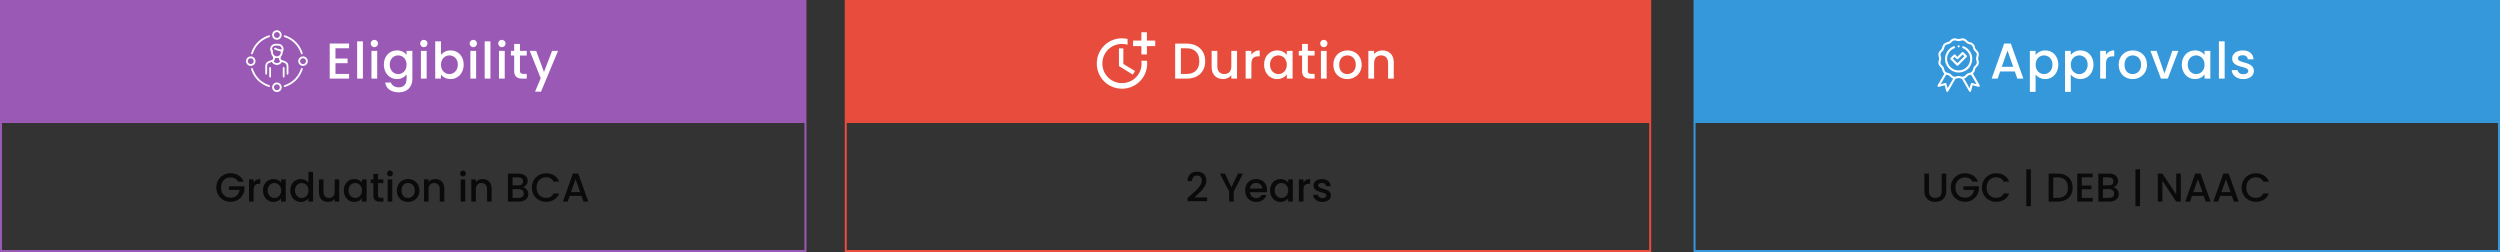 <svg width="1240" height="125" viewBox="0 0 1240 125" fill="none" xmlns="http://www.w3.org/2000/svg">
<rect x="0" y="0" width="1240" height="125" fill="#333333" stroke="none"/>
<path d="M954.48 94.92C954.48 98.46 956.96 100.14 959.88 100.14C962.78 100.14 965.34 98.46 965.34 94.92V86.1H963.06V94.96C963.06 97.12 961.84 98.14 959.9 98.14C957.98 98.14 956.76 97.12 956.76 94.96V86.1H954.48V94.92ZM974.649 85.92C970.729 85.92 967.549 88.86 967.549 93.02C967.549 97.2 970.729 100.12 974.649 100.12C978.389 100.12 981.109 97.38 981.529 94.16V92.38H973.869V94.2H979.089C978.749 96.54 977.169 98.06 974.649 98.06C971.889 98.06 969.889 96.08 969.889 93.02C969.889 89.96 971.889 88 974.649 88C976.309 88 977.629 88.7 978.369 90.1H981.109C980.049 87.38 977.549 85.92 974.649 85.92ZM983.017 93.02C983.017 97.2 986.197 100.12 990.117 100.12C993.017 100.12 995.517 98.68 996.577 95.96H993.837C993.097 97.44 991.777 98.14 990.117 98.14C987.357 98.14 985.357 96.16 985.357 93.02C985.357 89.88 987.357 87.92 990.117 87.92C991.777 87.92 993.097 88.62 993.837 90.1H996.577C995.517 87.38 993.017 85.92 990.117 85.92C986.197 85.92 983.017 88.86 983.017 93.02ZM1005.04 83.98V102.26H1007.32V83.98H1005.04ZM1020.66 86.1H1016.12V100H1020.66C1025.12 100 1028.04 97.38 1028.04 93.1C1028.04 88.8 1025.12 86.1 1020.66 86.1ZM1018.4 98.14V87.96H1020.66C1023.94 87.96 1025.7 89.92 1025.7 93.1C1025.7 96.26 1023.94 98.14 1020.66 98.14H1018.4ZM1037.98 86.08H1030.3V100H1037.98V98.14H1032.58V93.88H1037.38V92.02H1032.58V87.94H1037.98V86.08ZM1048.63 96.02C1048.63 97.36 1047.69 98.14 1046.15 98.14H1043.07V93.8H1046.07C1047.59 93.8 1048.63 94.64 1048.63 96.02ZM1048.27 89.96C1048.27 91.24 1047.37 91.94 1045.89 91.94H1043.07V87.96H1045.89C1047.37 87.96 1048.27 88.7 1048.27 89.96ZM1050.91 96.26C1050.91 94.6 1049.71 93.12 1048.23 92.86C1049.57 92.38 1050.59 91.36 1050.59 89.68C1050.59 87.72 1049.03 86.1 1046.09 86.1H1040.79V100H1046.35C1049.19 100 1050.91 98.38 1050.91 96.26ZM1059.18 83.98V102.26H1061.46V83.98H1059.18ZM1079.4 86.08V96.44L1072.54 86.08H1070.26V100H1072.54V89.62L1079.4 100H1081.68V86.08H1079.4ZM1094.06 100H1096.46L1091.48 86.08H1088.84L1083.86 100H1086.24L1087.24 97.16H1093.06L1094.06 100ZM1092.42 95.3H1087.88L1090.16 88.84L1092.42 95.3ZM1108 100H1110.4L1105.42 86.08H1102.78L1097.8 100H1100.18L1101.18 97.16H1107L1108 100ZM1106.36 95.3H1101.82L1104.1 88.84L1106.36 95.3ZM1111.81 93.02C1111.81 97.2 1114.99 100.12 1118.91 100.12C1121.81 100.12 1124.31 98.68 1125.37 95.96H1122.63C1121.89 97.44 1120.57 98.14 1118.91 98.14C1116.15 98.14 1114.15 96.16 1114.15 93.02C1114.15 89.88 1116.15 87.92 1118.91 87.92C1120.57 87.92 1121.89 88.62 1122.63 90.1H1125.37C1124.31 87.38 1121.81 85.92 1118.91 85.92C1114.99 85.92 1111.81 88.86 1111.81 93.02Z" fill="black" fill-opacity="0.8"/>
<rect x="840.5" y="60.5" width="399" height="64" stroke="#3498DB"/>
<path d="M589.02 99.8H598.74V97.9H592.4C594.74 95.76 598.34 93.06 598.34 89.52C598.34 86.9 596.66 85.12 593.7 85.12C591.12 85.12 589.08 86.66 589 89.82H591.2C591.26 88.18 592.12 87.06 593.72 87.06C595.42 87.06 596.08 88.1 596.08 89.62C596.08 92.48 592.46 95.12 589.02 98.14V99.8ZM609.658 94.96V100H611.938V94.96L616.538 86.1H614.018L610.798 92.92L607.578 86.1H605.038L609.658 94.96ZM622.988 90.72C624.688 90.72 626.028 91.8 626.068 93.5H619.968C620.208 91.76 621.448 90.72 622.988 90.72ZM628.148 96.72H625.688C625.268 97.58 624.488 98.26 623.088 98.26C621.408 98.26 620.108 97.16 619.948 95.34H628.368C628.428 94.96 628.448 94.6 628.448 94.22C628.448 90.98 626.228 88.8 623.088 88.8C619.828 88.8 617.588 91.02 617.588 94.48C617.588 97.94 619.928 100.18 623.088 100.18C625.788 100.18 627.528 98.64 628.148 96.72ZM629.931 94.44C629.931 97.84 632.231 100.18 635.091 100.18C636.931 100.18 638.251 99.3 638.951 98.36V100H641.251V88.98H638.951V90.58C638.271 89.68 636.991 88.8 635.131 88.8C632.231 88.8 629.931 91.04 629.931 94.44ZM638.951 94.48C638.951 96.86 637.331 98.2 635.611 98.2C633.911 98.2 632.271 96.82 632.271 94.44C632.271 92.06 633.911 90.78 635.611 90.78C637.331 90.78 638.951 92.12 638.951 94.48ZM646.526 94.2C646.526 91.86 647.566 91.16 649.246 91.16H649.826V88.8C648.266 88.8 647.166 89.48 646.526 90.58V88.98H644.246V100H646.526V94.2ZM660.142 96.92C660.022 92.94 653.802 94.18 653.802 91.96C653.802 91.22 654.442 90.72 655.662 90.72C656.902 90.72 657.642 91.38 657.722 92.34H660.002C659.882 90.14 658.242 88.8 655.742 88.8C653.142 88.8 651.502 90.22 651.502 91.98C651.502 96.02 657.902 94.78 657.902 96.94C657.902 97.7 657.202 98.26 655.882 98.26C654.622 98.26 653.762 97.52 653.682 96.62H651.322C651.422 98.62 653.282 100.18 655.922 100.18C658.522 100.18 660.142 98.78 660.142 96.92Z" fill="black" fill-opacity="0.8"/>
<rect x="419.5" y="60.5" width="399" height="64" stroke="#E74C3C"/>
<rect x="0.5" y="0.5" width="399" height="59" fill="#9B59B6" stroke="#9B59B6"/>
<rect x="419.5" y="0.5" width="399" height="59" fill="#E74C3C" stroke="#E74C3C"/>
<rect x="840.5" y="0.5" width="399" height="59" fill="#3498DB" stroke="#3498DB"/>
<path d="M114.381 85.92C110.461 85.92 107.281 88.86 107.281 93.02C107.281 97.2 110.461 100.12 114.381 100.12C118.121 100.12 120.841 97.38 121.261 94.16V92.38H113.601V94.2H118.821C118.481 96.54 116.901 98.06 114.381 98.06C111.621 98.06 109.621 96.08 109.621 93.02C109.621 89.96 111.621 88 114.381 88C116.041 88 117.361 88.7 118.101 90.1H120.841C119.781 87.38 117.281 85.92 114.381 85.92ZM125.79 94.2C125.79 91.86 126.83 91.16 128.51 91.16H129.09V88.8C127.53 88.8 126.43 89.48 125.79 90.58V88.98H123.51V100H125.79V94.2ZM130.426 94.44C130.426 97.84 132.726 100.18 135.586 100.18C137.426 100.18 138.746 99.3 139.446 98.36V100H141.746V88.98H139.446V90.58C138.766 89.68 137.486 88.8 135.626 88.8C132.726 88.8 130.426 91.04 130.426 94.44ZM139.446 94.48C139.446 96.86 137.826 98.2 136.106 98.2C134.406 98.2 132.766 96.82 132.766 94.44C132.766 92.06 134.406 90.78 136.106 90.78C137.826 90.78 139.446 92.12 139.446 94.48ZM143.98 94.44C143.98 97.84 146.28 100.18 149.18 100.18C150.98 100.18 152.3 99.34 153 98.34V100H155.3V85.2H153V90.52C152.16 89.48 150.64 88.8 149.2 88.8C146.28 88.8 143.98 91.04 143.98 94.44ZM153 94.48C153 96.86 151.38 98.2 149.66 98.2C147.96 98.2 146.32 96.82 146.32 94.44C146.32 92.06 147.96 90.78 149.66 90.78C151.38 90.78 153 92.12 153 94.48ZM168.275 88.98H165.995V95.12C165.995 97.14 164.895 98.18 163.215 98.18C161.555 98.18 160.455 97.14 160.455 95.12V88.98H158.195V95.46C158.195 98.54 160.155 100.16 162.735 100.16C164.035 100.16 165.275 99.62 165.995 98.68V100H168.275V88.98ZM170.523 94.44C170.523 97.84 172.823 100.18 175.683 100.18C177.523 100.18 178.843 99.3 179.543 98.36V100H181.843V88.98H179.543V90.58C178.863 89.68 177.583 88.8 175.723 88.8C172.823 88.8 170.523 91.04 170.523 94.44ZM179.543 94.48C179.543 96.86 177.923 98.2 176.203 98.2C174.503 98.2 172.863 96.82 172.863 94.44C172.863 92.06 174.503 90.78 176.203 90.78C177.923 90.78 179.543 92.12 179.543 94.48ZM185.198 96.94C185.198 99.18 186.418 100 188.378 100H190.178V98.1H188.778C187.818 98.1 187.498 97.76 187.498 96.94V90.84H190.178V88.98H187.498V86.24H185.198V88.98H183.898V90.84H185.198V96.94ZM192.279 100H194.559V88.98H192.279V100ZM193.439 87.52C194.239 87.52 194.879 86.88 194.879 86.06C194.879 85.24 194.239 84.6 193.439 84.6C192.619 84.6 191.979 85.24 191.979 86.06C191.979 86.88 192.619 87.52 193.439 87.52ZM208.053 94.48C208.053 91.02 205.573 88.8 202.433 88.8C199.293 88.8 196.813 91.02 196.813 94.48C196.813 97.94 199.193 100.18 202.333 100.18C205.493 100.18 208.053 97.94 208.053 94.48ZM199.133 94.48C199.133 91.98 200.673 90.78 202.393 90.78C204.093 90.78 205.713 91.98 205.713 94.48C205.713 96.98 204.033 98.2 202.333 98.2C200.613 98.2 199.133 96.98 199.133 94.48ZM218.127 100H220.387V93.5C220.387 90.42 218.447 88.8 215.867 88.8C214.547 88.8 213.327 89.34 212.587 90.24V88.98H210.307V100H212.587V93.84C212.587 91.82 213.687 90.78 215.367 90.78C217.027 90.78 218.127 91.82 218.127 93.84V100ZM228.49 100H230.77V88.98H228.49V100ZM229.65 87.52C230.45 87.52 231.09 86.88 231.09 86.06C231.09 85.24 230.45 84.6 229.65 84.6C228.83 84.6 228.19 85.24 228.19 86.06C228.19 86.88 228.83 87.52 229.65 87.52ZM241.584 100H243.844V93.5C243.844 90.42 241.904 88.8 239.324 88.8C238.004 88.8 236.784 89.34 236.044 90.24V88.98H233.764V100H236.044V93.84C236.044 91.82 237.144 90.78 238.824 90.78C240.484 90.78 241.584 91.82 241.584 93.84V100ZM259.787 96.02C259.787 97.36 258.847 98.14 257.307 98.14H254.227V93.8H257.227C258.747 93.8 259.787 94.64 259.787 96.02ZM259.427 89.96C259.427 91.24 258.527 91.94 257.047 91.94H254.227V87.96H257.047C258.527 87.96 259.427 88.7 259.427 89.96ZM262.067 96.26C262.067 94.6 260.867 93.12 259.387 92.86C260.727 92.38 261.747 91.36 261.747 89.68C261.747 87.72 260.187 86.1 257.247 86.1H251.947V100H257.507C260.347 100 262.067 98.38 262.067 96.26ZM263.785 93.02C263.785 97.2 266.965 100.12 270.885 100.12C273.785 100.12 276.285 98.68 277.345 95.96H274.605C273.865 97.44 272.545 98.14 270.885 98.14C268.125 98.14 266.125 96.16 266.125 93.02C266.125 89.88 268.125 87.92 270.885 87.92C272.545 87.92 273.865 88.62 274.605 90.1H277.345C276.285 87.38 273.785 85.92 270.885 85.92C266.965 85.92 263.785 88.86 263.785 93.02ZM289.394 100H291.794L286.814 86.08H284.174L279.194 100H281.574L282.574 97.16H288.394L289.394 100ZM287.754 95.3H283.214L285.494 88.84L287.754 95.3Z" fill="black" fill-opacity="0.8"/>
<rect x="0.5" y="60.5" width="399" height="64" stroke="#9B59B6"/>
<path d="M173.139 21.6H163.539V39H173.139V36.675H166.389V31.35H172.389V29.025H166.389V23.925H173.139V21.6ZM177.149 39H179.999V20.5H177.149V39ZM184.241 39H187.091V25.225H184.241V39ZM185.691 23.4C186.691 23.4 187.491 22.6 187.491 21.575C187.491 20.55 186.691 19.75 185.691 19.75C184.666 19.75 183.866 20.55 183.866 21.575C183.866 22.6 184.666 23.4 185.691 23.4ZM190.383 32.05C190.383 36.3 193.258 39.225 196.883 39.225C199.133 39.225 200.783 38.1 201.658 36.925V39.225C201.658 41.975 200.008 43.325 197.808 43.325C195.833 43.325 194.308 42.35 193.883 40.925H191.058C191.408 43.975 194.133 45.8 197.808 45.8C202.108 45.8 204.533 42.975 204.533 39.225V25.225H201.658V27.225C200.808 26.05 199.133 25 196.883 25C193.258 25 190.383 27.8 190.383 32.05ZM201.658 32.1C201.658 35.075 199.633 36.75 197.483 36.75C195.358 36.75 193.308 35.025 193.308 32.05C193.308 29.075 195.358 27.475 197.483 27.475C199.633 27.475 201.658 29.15 201.658 32.1ZM208.776 39H211.626V25.225H208.776V39ZM210.226 23.4C211.226 23.4 212.026 22.6 212.026 21.575C212.026 20.55 211.226 19.75 210.226 19.75C209.201 19.75 208.401 20.55 208.401 21.575C208.401 22.6 209.201 23.4 210.226 23.4ZM218.718 27.275V20.5H215.868V39H218.718V37C219.618 38.2 221.243 39.225 223.518 39.225C227.143 39.225 229.993 36.3 229.993 32.05C229.993 27.8 227.168 25 223.518 25C221.343 25 219.618 26.025 218.718 27.275ZM227.093 32.05C227.093 35.025 225.043 36.75 222.893 36.75C220.768 36.75 218.718 35.075 218.718 32.1C218.718 29.15 220.768 27.475 222.893 27.475C225.043 27.475 227.093 29.075 227.093 32.05ZM233.312 39H236.162V25.225H233.312V39ZM234.762 23.4C235.762 23.4 236.562 22.6 236.562 21.575C236.562 20.55 235.762 19.75 234.762 19.75C233.737 19.75 232.937 20.55 232.937 21.575C232.937 22.6 233.737 23.4 234.762 23.4ZM240.403 39H243.253V20.5H240.403V39ZM247.495 39H250.345V25.225H247.495V39ZM248.945 23.4C249.945 23.4 250.745 22.6 250.745 21.575C250.745 20.55 249.945 19.75 248.945 19.75C247.92 19.75 247.12 20.55 247.12 21.575C247.12 22.6 247.92 23.4 248.945 23.4ZM255.037 35.175C255.037 37.975 256.562 39 259.012 39H261.262V36.625H259.512C258.312 36.625 257.912 36.2 257.912 35.175V27.55H261.262V25.225H257.912V21.8H255.037V25.225H253.412V27.55H255.037V35.175ZM269.814 35.725L265.939 25.225H262.764L268.189 38.775L265.389 45.475H268.339L276.789 25.225H273.839L269.814 35.725Z" fill="white"/>
<path d="M137.637 15C138.275 15.15 138.845 15.412 139.235 15.967C139.797 16.777 139.88 17.632 139.4 18.502C138.92 19.38 138.14 19.8 137.142 19.717C136.16 19.635 135.455 19.11 135.125 18.18C134.622 16.755 135.44 15.36 136.925 15.053C136.962 15.045 137 15.023 137.03 15.008C137.24 15 137.435 15 137.637 15ZM137.33 18.832C138.14 18.832 138.8 18.18 138.8 17.37C138.807 16.567 138.147 15.9 137.345 15.9C136.542 15.9 135.875 16.56 135.875 17.362C135.867 18.172 136.527 18.832 137.33 18.832Z" fill="white"/>
<path d="M122.007 30.029C122.157 29.407 122.42 28.859 122.945 28.447C123.987 27.63 125.592 27.892 126.342 29.017C127.085 30.134 126.732 31.709 125.585 32.354C124.13 33.179 122.412 32.407 122.052 30.764C122.045 30.719 122.022 30.674 122 30.622C122.007 30.427 122.007 30.232 122.007 30.029ZM125.84 30.337C125.84 29.527 125.187 28.867 124.377 28.867C123.575 28.859 122.907 29.527 122.9 30.329C122.9 31.132 123.56 31.799 124.362 31.799C125.18 31.799 125.84 31.139 125.84 30.337Z" fill="white"/>
<path d="M139.881 30.712C138.696 32.744 135.951 32.677 134.796 30.697C134.256 30.922 133.694 31.117 133.169 31.402C132.659 31.679 132.494 32.189 132.494 32.752C132.494 33.952 132.494 35.144 132.494 36.344C132.494 36.809 132.351 37.026 132.051 37.026C131.751 37.026 131.594 36.794 131.594 36.344C131.594 35.159 131.594 33.967 131.594 32.782C131.594 31.574 132.141 30.787 133.259 30.344C133.836 30.119 134.406 29.887 134.984 29.677C135.299 29.564 135.456 29.362 135.434 29.024C135.434 28.972 135.426 28.927 135.434 28.874C135.471 28.439 135.396 28.064 135.066 27.712C134.639 27.254 134.504 26.647 134.474 26.024C134.466 25.912 134.444 25.784 134.384 25.687C133.379 24.082 134.414 21.787 136.626 21.735C137.369 21.72 138.118 21.645 138.853 21.877C140.383 22.365 141.103 24.172 140.331 25.575C140.241 25.732 140.181 25.927 140.173 26.107C140.128 26.857 139.858 27.494 139.341 28.042C139.273 28.109 139.228 28.229 139.221 28.327C139.206 28.574 139.221 28.822 139.213 29.077C139.206 29.377 139.348 29.564 139.618 29.669C140.203 29.894 140.788 30.119 141.373 30.352C142.513 30.794 143.053 31.582 143.053 32.804C143.053 33.989 143.053 35.182 143.053 36.367C143.053 36.426 143.053 36.486 143.053 36.547C143.023 36.846 142.836 37.041 142.588 37.034C142.333 37.026 142.161 36.839 142.161 36.524C142.153 35.774 142.161 35.024 142.161 34.282C142.161 33.764 142.161 33.247 142.161 32.722C142.153 31.994 141.823 31.492 141.141 31.222C140.728 31.034 140.301 30.869 139.881 30.712ZM139.723 24.592C139.896 23.692 139.266 22.77 138.366 22.665C137.759 22.59 137.129 22.59 136.514 22.635C135.576 22.702 134.976 23.355 134.916 24.262C134.901 24.434 134.901 24.57 135.119 24.667C135.246 24.72 135.344 24.937 135.366 25.095C135.404 25.357 135.381 25.634 135.381 25.897C135.381 27.434 136.739 28.229 137.923 27.862C138.771 27.599 139.266 26.857 139.296 25.867C139.303 25.567 139.243 25.447 138.913 25.395C137.968 25.259 137.084 24.922 136.229 24.509C135.966 24.382 135.869 24.119 135.981 23.887C136.086 23.669 136.334 23.587 136.596 23.692C136.769 23.759 136.941 23.849 137.114 23.924C137.946 24.285 138.801 24.532 139.723 24.592ZM136.349 28.724C136.386 29.377 136.274 29.969 135.659 30.344C136.071 30.974 136.626 31.312 137.361 31.304C138.081 31.297 138.628 30.967 139.026 30.337C138.396 29.962 138.306 29.347 138.336 28.717C137.968 28.762 137.661 28.829 137.346 28.829C137.024 28.844 136.709 28.769 136.349 28.724Z" fill="white"/>
<path d="M125.004 33.734C125.229 33.734 125.326 33.929 125.424 34.154C125.746 34.927 126.031 35.722 126.436 36.449C127.981 39.217 130.283 41.114 133.276 42.164C133.373 42.194 133.463 42.224 133.561 42.261C133.868 42.381 133.996 42.599 133.913 42.861C133.831 43.109 133.576 43.221 133.276 43.109C132.788 42.936 132.293 42.771 131.828 42.554C128.251 40.882 125.829 38.174 124.576 34.432C124.546 34.349 124.524 34.259 124.524 34.169C124.516 33.922 124.704 33.734 125.004 33.734Z" fill="white"/>
<path d="M150.203 34.109C150.083 34.477 150.001 34.777 149.881 35.062C148.291 39.044 145.478 41.729 141.414 43.101C141.099 43.206 140.851 43.116 140.761 42.876C140.656 42.599 140.791 42.366 141.151 42.254C142.674 41.759 144.061 41.009 145.298 39.989C147.121 38.474 148.418 36.592 149.191 34.349C149.236 34.207 149.288 34.064 149.356 33.937C149.468 33.749 149.663 33.682 149.843 33.764C149.986 33.832 150.091 33.997 150.203 34.109Z" fill="white"/>
<path d="M124.966 26.924C124.628 26.924 124.448 26.632 124.568 26.264C124.898 25.214 125.348 24.217 125.933 23.287C127.666 20.527 130.073 18.637 133.156 17.595C133.268 17.557 133.403 17.49 133.501 17.527C133.651 17.58 133.831 17.685 133.906 17.812C134.003 17.985 133.936 18.187 133.756 18.307C133.651 18.375 133.523 18.42 133.403 18.465C129.488 19.837 126.848 22.477 125.468 26.384C125.378 26.639 125.318 26.917 124.966 26.924Z" fill="white"/>
<path d="M141.129 17.46C141.496 17.587 141.796 17.67 142.081 17.782C146.048 19.365 148.733 22.177 150.098 26.227C150.211 26.564 150.121 26.812 149.858 26.902C149.588 26.992 149.363 26.857 149.243 26.497C148.561 24.405 147.421 22.612 145.801 21.12C144.496 19.92 143.011 19.042 141.331 18.472C141.196 18.427 141.061 18.382 140.941 18.315C140.739 18.202 140.664 17.992 140.761 17.805C140.844 17.662 141.016 17.565 141.129 17.46Z" fill="white"/>
<path d="M150.208 27.974C151.461 27.884 152.578 28.904 152.661 30.232C152.743 31.492 151.746 32.579 150.411 32.684C149.166 32.782 148.033 31.769 147.943 30.479C147.853 29.159 148.836 28.072 150.208 27.974ZM151.768 30.344C151.776 29.542 151.116 28.874 150.313 28.867C149.511 28.859 148.843 29.512 148.836 30.322C148.828 31.132 149.481 31.792 150.291 31.799C151.086 31.807 151.761 31.147 151.768 30.344Z" fill="white"/>
<path d="M139.695 43.424C139.635 44.774 138.465 45.734 137.22 45.651C135.878 45.561 134.881 44.429 134.993 43.146C135.113 41.789 136.23 40.821 137.543 40.941C138.818 41.054 139.8 42.179 139.695 43.424ZM137.348 44.759C138.15 44.751 138.81 44.084 138.803 43.281C138.795 42.471 138.135 41.819 137.325 41.826C136.515 41.834 135.863 42.501 135.87 43.304C135.885 44.106 136.545 44.766 137.348 44.759Z" fill="white"/>
<path d="M134.421 35.834C134.421 36.539 134.429 37.252 134.421 37.957C134.414 38.362 134.054 38.594 133.761 38.377C133.641 38.287 133.544 38.099 133.544 37.957C133.529 36.554 133.529 35.152 133.536 33.742C133.536 33.427 133.724 33.254 133.986 33.254C134.264 33.254 134.421 33.434 134.429 33.779C134.429 34.462 134.421 35.152 134.421 35.834Z" fill="white"/>
<path d="M140.253 35.834C140.253 35.144 140.246 34.462 140.253 33.772C140.253 33.419 140.433 33.239 140.726 33.254C140.973 33.269 141.131 33.442 141.138 33.749C141.153 34.057 141.146 34.364 141.146 34.672C141.146 35.677 141.146 36.681 141.146 37.687C141.146 37.769 141.146 37.844 141.146 37.926C141.123 38.249 140.951 38.452 140.688 38.452C140.426 38.452 140.253 38.249 140.253 37.919C140.246 37.221 140.253 36.524 140.253 35.834Z" fill="white"/>
<path d="M588.55 21.625H582.875V39H588.55C594.125 39 597.775 35.725 597.775 30.375C597.775 25 594.125 21.625 588.55 21.625ZM585.725 36.675V23.95H588.55C592.65 23.95 594.85 26.4 594.85 30.375C594.85 34.325 592.65 36.675 588.55 36.675H585.725ZM613.575 25.225H610.725V32.9C610.725 35.425 609.35 36.725 607.25 36.725C605.175 36.725 603.8 35.425 603.8 32.9V25.225H600.975V33.325C600.975 37.175 603.425 39.2 606.65 39.2C608.275 39.2 609.825 38.525 610.725 37.35V39H613.575V25.225ZM620.685 31.75C620.685 28.825 621.985 27.95 624.085 27.95H624.81V25C622.86 25 621.485 25.85 620.685 27.225V25.225H617.835V39H620.685V31.75ZM626.98 32.05C626.98 36.3 629.855 39.225 633.43 39.225C635.73 39.225 637.38 38.125 638.255 36.95V39H641.13V25.225H638.255V27.225C637.405 26.1 635.805 25 633.48 25C629.855 25 626.98 27.8 626.98 32.05ZM638.255 32.1C638.255 35.075 636.23 36.75 634.08 36.75C631.955 36.75 629.905 35.025 629.905 32.05C629.905 29.075 631.955 27.475 634.08 27.475C636.23 27.475 638.255 29.15 638.255 32.1ZM645.823 35.175C645.823 37.975 647.348 39 649.798 39H652.048V36.625H650.298C649.098 36.625 648.698 36.2 648.698 35.175V27.55H652.048V25.225H648.698V21.8H645.823V25.225H644.198V27.55H645.823V35.175ZM655.175 39H658.025V25.225H655.175V39ZM656.625 23.4C657.625 23.4 658.425 22.6 658.425 21.575C658.425 20.55 657.625 19.75 656.625 19.75C655.6 19.75 654.8 20.55 654.8 21.575C654.8 22.6 655.6 23.4 656.625 23.4ZM675.392 32.1C675.392 27.775 672.292 25 668.367 25C664.442 25 661.342 27.775 661.342 32.1C661.342 36.425 664.317 39.225 668.242 39.225C672.192 39.225 675.392 36.425 675.392 32.1ZM664.242 32.1C664.242 28.975 666.167 27.475 668.317 27.475C670.442 27.475 672.467 28.975 672.467 32.1C672.467 35.225 670.367 36.75 668.242 36.75C666.092 36.75 664.242 35.225 664.242 32.1ZM688.484 39H691.309V30.875C691.309 27.025 688.884 25 685.659 25C684.009 25 682.484 25.675 681.559 26.8V25.225H678.709V39H681.559V31.3C681.559 28.775 682.934 27.475 685.034 27.475C687.109 27.475 688.484 28.775 688.484 31.3V39Z" fill="white"/>
<path d="M555 24V32.764L561.836 37L563 35.247L557.182 31.742V24H555Z" fill="white"/>
<path d="M566.111 30.111C566.32 31.491 566.228 32.901 565.84 34.242C565.453 35.584 564.779 36.825 563.865 37.881C562.952 38.937 561.821 39.783 560.549 40.359C559.278 40.936 557.896 41.23 556.5 41.222C551.083 41.222 546.778 36.917 546.778 31.5C546.778 26.083 551.083 21.778 556.5 21.778C557.472 21.778 558.403 21.917 559.278 22.18V19.319C558.389 19.111 557.458 19 556.5 19C549.555 19 544 24.555 544 31.5C544 38.444 549.555 44 556.5 44C558.261 44.007 560.003 43.641 561.611 42.925C563.22 42.21 564.659 41.161 565.832 39.848C567.006 38.536 567.887 36.989 568.419 35.311C568.951 33.632 569.12 31.86 568.916 30.111H566.111V30.111Z" fill="white"/>
<path d="M568.875 20.125V16H566.125V20.125H562V22.875H566.125V27H568.875V22.875H573V20.125H568.875Z" fill="white"/>
<path d="M1000.6 39H1003.6L997.375 21.6H994.075L987.85 39H990.825L992.075 35.45H999.35L1000.6 39ZM998.55 33.125H992.875L995.725 25.05L998.55 33.125ZM1009.66 27.25V25.225H1006.81V45.55H1009.66V37C1010.56 38.075 1012.18 39.225 1014.46 39.225C1018.08 39.225 1020.93 36.3 1020.93 32.05C1020.93 27.8 1018.08 25 1014.46 25C1012.21 25 1010.53 26.1 1009.66 27.25ZM1018.03 32.05C1018.03 35.025 1015.98 36.75 1013.83 36.75C1011.71 36.75 1009.66 35.075 1009.66 32.1C1009.66 29.15 1011.71 27.475 1013.83 27.475C1015.98 27.475 1018.03 29.075 1018.03 32.05ZM1027.1 27.25V25.225H1024.25V45.55H1027.1V37C1028 38.075 1029.63 39.225 1031.9 39.225C1035.53 39.225 1038.38 36.3 1038.38 32.05C1038.38 27.8 1035.53 25 1031.9 25C1029.65 25 1027.98 26.1 1027.1 27.25ZM1035.48 32.05C1035.48 35.025 1033.43 36.75 1031.28 36.75C1029.15 36.75 1027.1 35.075 1027.1 32.1C1027.1 29.15 1029.15 27.475 1031.28 27.475C1033.43 27.475 1035.48 29.075 1035.48 32.05ZM1044.54 31.75C1044.54 28.825 1045.84 27.95 1047.94 27.95H1048.67V25C1046.72 25 1045.34 25.85 1044.54 27.225V25.225H1041.69V39H1044.54V31.75ZM1064.91 32.1C1064.91 27.775 1061.81 25 1057.89 25C1053.96 25 1050.86 27.775 1050.86 32.1C1050.86 36.425 1053.84 39.225 1057.76 39.225C1061.71 39.225 1064.91 36.425 1064.91 32.1ZM1053.76 32.1C1053.76 28.975 1055.69 27.475 1057.84 27.475C1059.96 27.475 1061.99 28.975 1061.99 32.1C1061.99 35.225 1059.89 36.75 1057.76 36.75C1055.61 36.75 1053.76 35.225 1053.76 32.1ZM1066.61 25.225L1071.83 39H1075.23L1080.48 25.225H1077.46L1073.56 36.45L1069.66 25.225H1066.61ZM1082.18 32.05C1082.18 36.3 1085.06 39.225 1088.63 39.225C1090.93 39.225 1092.58 38.125 1093.46 36.95V39H1096.33V25.225H1093.46V27.225C1092.61 26.1 1091.01 25 1088.68 25C1085.06 25 1082.18 27.8 1082.18 32.05ZM1093.46 32.1C1093.46 35.075 1091.43 36.75 1089.28 36.75C1087.16 36.75 1085.11 35.025 1085.11 32.05C1085.11 29.075 1087.16 27.475 1089.28 27.475C1091.43 27.475 1093.46 29.15 1093.46 32.1ZM1100.58 39H1103.43V20.5H1100.58V39ZM1117.94 35.15C1117.79 30.175 1110.02 31.725 1110.02 28.95C1110.02 28.025 1110.82 27.4 1112.34 27.4C1113.89 27.4 1114.82 28.225 1114.92 29.425H1117.77C1117.62 26.675 1115.57 25 1112.44 25C1109.19 25 1107.14 26.775 1107.14 28.975C1107.14 34.025 1115.14 32.475 1115.14 35.175C1115.14 36.125 1114.27 36.825 1112.62 36.825C1111.04 36.825 1109.97 35.9 1109.87 34.775H1106.92C1107.04 37.275 1109.37 39.225 1112.67 39.225C1115.92 39.225 1117.94 37.475 1117.94 35.15Z" fill="white"/>
<path d="M965.672 45.592C965.464 45.453 965.353 45.259 965.291 45.009C965.062 44.114 964.812 43.227 964.57 42.304C964.244 42.387 963.932 42.471 963.619 42.554C963.016 42.713 962.42 42.873 961.816 43.039C961.553 43.116 961.296 43.143 961.109 42.894C960.921 42.651 961.005 42.415 961.143 42.172C962.191 40.362 963.231 38.545 964.285 36.742C964.389 36.568 964.382 36.478 964.23 36.333C963.724 35.861 963.446 35.264 963.342 34.585C963.266 34.071 963.023 33.662 962.635 33.329C961.476 32.331 961.171 31.179 961.677 29.744C961.844 29.265 961.844 28.8 961.671 28.322C961.171 26.9 961.49 25.728 962.642 24.743C963.023 24.417 963.259 24.008 963.342 23.508C963.585 22.093 964.507 21.157 965.908 20.921C966.442 20.831 966.872 20.581 967.226 20.158C968.128 19.076 969.383 18.737 970.701 19.215C971.221 19.402 971.72 19.409 972.241 19.215C973.558 18.737 974.8 19.063 975.701 20.131C976.076 20.575 976.534 20.838 977.109 20.928C978.379 21.129 979.377 22.128 979.585 23.397C979.676 23.973 979.932 24.431 980.383 24.805C981.451 25.707 981.777 26.948 981.299 28.266C981.111 28.786 981.111 29.286 981.299 29.806C981.784 31.138 981.437 32.393 980.341 33.302C979.967 33.614 979.703 33.988 979.634 34.474C979.509 35.264 979.19 35.937 978.566 36.478C978.614 36.568 978.656 36.651 978.705 36.728C979.731 38.51 980.758 40.293 981.791 42.075C981.833 42.145 981.867 42.207 981.909 42.276C982.027 42.484 982.034 42.693 981.881 42.88C981.729 43.067 981.534 43.116 981.299 43.053C980.404 42.81 979.516 42.575 978.621 42.339C978.566 42.325 978.503 42.311 978.42 42.297C978.261 42.894 978.101 43.483 977.942 44.073C977.858 44.378 977.761 44.69 977.699 45.002C977.65 45.252 977.526 45.446 977.317 45.585C977.213 45.585 977.109 45.585 977.005 45.585C976.874 45.446 976.7 45.328 976.603 45.162C975.466 43.206 974.335 41.243 973.198 39.28C973.142 39.183 973.052 39.086 972.955 39.051C972.698 38.961 972.421 38.913 972.157 38.829C971.7 38.677 971.242 38.677 970.784 38.836C970.583 38.906 970.375 38.989 970.167 39.017C969.966 39.044 969.875 39.148 969.778 39.301C968.655 41.257 967.524 43.213 966.394 45.162C966.297 45.321 966.13 45.446 965.991 45.585C965.881 45.592 965.776 45.592 965.672 45.592ZM969.73 20.041C968.988 20.061 968.461 20.276 968.079 20.762C967.538 21.435 966.852 21.83 965.998 21.969C965.125 22.114 964.514 22.745 964.375 23.626C964.251 24.424 963.883 25.069 963.266 25.589C962.503 26.22 962.288 27.011 962.628 27.933C962.905 28.682 962.905 29.418 962.628 30.16C962.295 31.075 962.496 31.866 963.245 32.49C963.876 33.017 964.251 33.676 964.382 34.495C964.521 35.361 965.159 36 966.026 36.138C966.838 36.27 967.497 36.645 968.031 37.276C968.655 38.025 969.445 38.226 970.361 37.893C971.11 37.616 971.845 37.616 972.587 37.893C973.503 38.233 974.307 38.011 974.939 37.255C975.445 36.645 976.09 36.277 976.874 36.145C977.796 35.993 978.399 35.41 978.566 34.488C978.712 33.669 979.086 32.996 979.731 32.469C980.439 31.887 980.661 31.068 980.341 30.208C980.05 29.424 980.05 28.662 980.341 27.878C980.661 27.018 980.452 26.213 979.752 25.631C979.1 25.09 978.719 24.424 978.573 23.592C978.413 22.69 977.831 22.114 976.936 21.948C976.159 21.809 975.5 21.476 974.987 20.866C974.307 20.054 973.551 19.846 972.553 20.207C971.838 20.464 971.138 20.464 970.423 20.207C970.146 20.124 969.875 20.075 969.73 20.041ZM974.196 38.961C975.119 40.556 976.014 42.11 976.943 43.719C976.992 43.559 977.012 43.469 977.04 43.379C977.2 42.797 977.352 42.214 977.512 41.624C977.623 41.215 977.858 41.083 978.268 41.188C978.497 41.243 978.719 41.312 978.94 41.368C979.405 41.493 979.87 41.611 980.376 41.742C979.447 40.133 978.545 38.573 977.657 37.033C977.387 37.089 977.165 37.137 976.936 37.186C976.506 37.269 976.118 37.449 975.847 37.789C975.417 38.323 974.904 38.746 974.196 38.961ZM966.026 43.726C966.962 42.11 967.857 40.549 968.773 38.975C968.065 38.76 967.538 38.344 967.101 37.803C966.838 37.477 966.47 37.297 966.061 37.206C965.818 37.151 965.575 37.109 965.305 37.054C964.41 38.593 963.509 40.147 962.586 41.756C963.314 41.562 963.98 41.382 964.646 41.201C965.138 41.07 965.346 41.194 965.478 41.694C965.652 42.346 965.825 42.998 966.026 43.726Z" fill="white"/>
<path d="M964.719 29.203C964.733 26.532 966.349 24.07 968.804 23.023C968.859 23.002 968.915 22.974 968.97 22.953C969.269 22.849 969.553 22.96 969.664 23.231C969.775 23.502 969.664 23.772 969.366 23.911C969.123 24.029 968.873 24.133 968.644 24.264C966.584 25.423 965.426 27.85 965.842 30.132C966.293 32.601 968.152 34.467 970.545 34.848C973.707 35.355 976.641 33.232 977.141 30.084C977.543 27.531 976.163 25.027 973.77 23.98C973.721 23.959 973.673 23.938 973.624 23.918C973.312 23.772 973.187 23.502 973.305 23.224C973.423 22.947 973.707 22.836 974.02 22.96C974.824 23.287 975.552 23.737 976.163 24.348C978.028 26.241 978.694 28.502 977.966 31.061C977.245 33.6 975.511 35.202 972.944 35.798C969.06 36.707 965.19 33.912 964.781 29.945C964.753 29.702 964.74 29.452 964.719 29.203Z" fill="white"/>
<path d="M970.884 28.183C971.606 27.462 972.299 26.768 972.986 26.075C973.381 25.679 973.61 25.679 974.012 26.081C974.477 26.546 974.942 27.011 975.407 27.476C975.705 27.781 975.712 28.051 975.407 28.349C974.047 29.709 972.688 31.068 971.328 32.428C971.023 32.733 970.753 32.74 970.454 32.435C969.483 31.471 968.519 30.5 967.555 29.535C967.264 29.244 967.264 28.974 967.548 28.682C968.048 28.176 968.547 27.677 969.053 27.177C969.331 26.907 969.608 26.907 969.893 27.177C970.226 27.503 970.545 27.836 970.884 28.183ZM973.485 27.046C972.778 27.753 972.084 28.453 971.384 29.154C971.016 29.522 970.767 29.522 970.399 29.147C970.094 28.842 969.802 28.537 969.511 28.245C969.199 28.558 968.915 28.842 968.651 29.105C969.393 29.848 970.149 30.61 970.877 31.339C972.015 30.201 973.166 29.05 974.318 27.899C974.061 27.635 973.784 27.351 973.485 27.046Z" fill="white"/>
<path d="M971.496 22.475C971.78 22.482 972.002 22.711 972.002 22.988C972.002 23.266 971.767 23.502 971.489 23.502C971.205 23.502 970.962 23.252 970.969 22.967C970.976 22.69 971.205 22.475 971.496 22.475Z" fill="white"/>
</svg>
